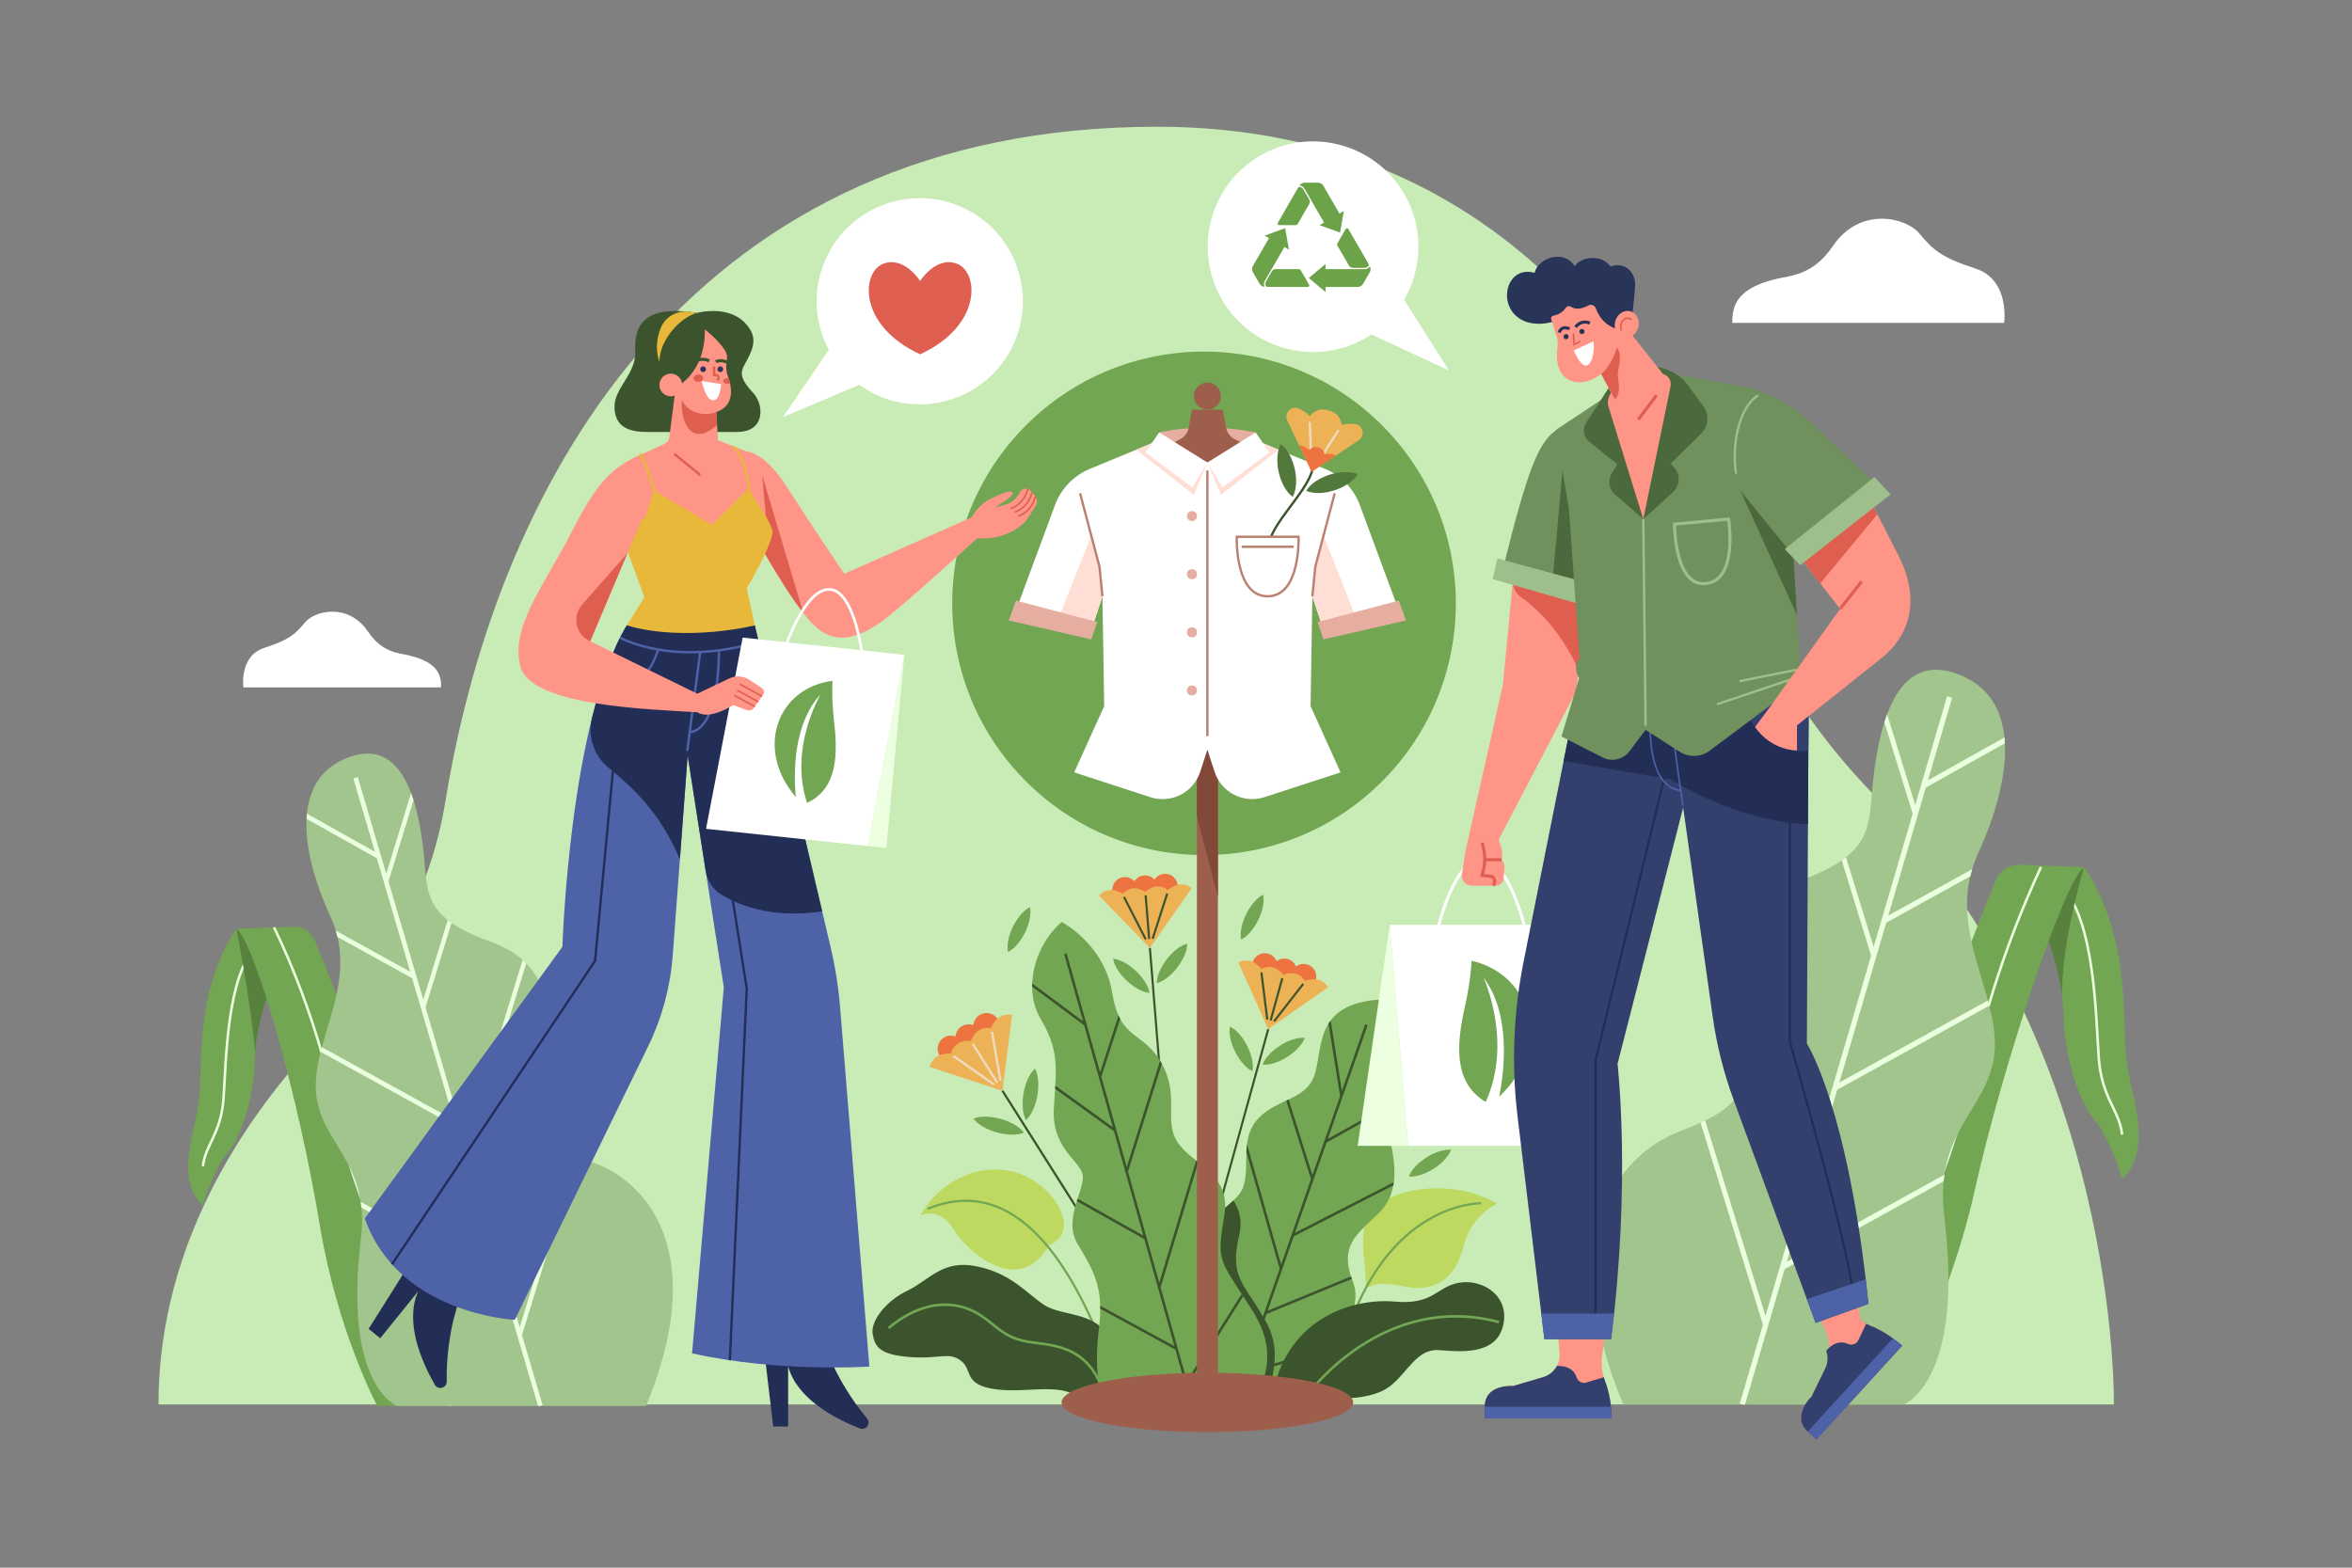 <?xml version="1.0" encoding="utf-8"?>
<!-- Generator: Adobe Illustrator 27.5.0, SVG Export Plug-In . SVG Version: 6.00 Build 0)  -->
<svg version="1.1" xmlns="http://www.w3.org/2000/svg" xmlns:xlink="http://www.w3.org/1999/xlink" x="0px" y="0px"
	 viewBox="0 0 750 500" style="enable-background:new 0 0 750 500;" xml:space="preserve">
<rect x="0" y="0" width="750" height="500" fill="#808080" stroke="none"/>
<!-- <g id="BACKGROUND">
	<rect style="fill:#E2FFD1;" width="750" height="500"/>
</g> -->
<g id="OBJECTS">
	<g>
		<path style="fill:#FFFFFF;" d="M552.408,102.975h86.665c0,0,1.967-13.741-9.159-17.335c-11.127-3.594-13.663-6.131-17.891-11.204
			c-4.228-5.074-18.885-8.738-27.545,4.017c-6.455,9.506-13.499,9.37-18.328,10.57C555.086,91.771,552.197,96.422,552.408,102.975z"
			/>
		<path style="fill:#FFFFFF;" d="M140.649,219.248H77.61c0,0-1.431-9.995,6.662-12.609c8.093-2.614,9.939-4.459,13.014-8.15
			c3.075-3.69,13.737-6.356,20.036,2.922c4.695,6.915,9.819,6.816,13.332,7.689C138.702,211.098,140.803,214.481,140.649,219.248z"
			/>
	</g>
	<path style="fill:#C9EBB5;" d="M50.532,447.944h623.53c0,0,1.997-115.131-75.573-193.497
		c-19.917-20.122-35.503-44.162-45.055-70.813C533.69,128.549,484.113,40.414,369,40.414c-146.312,0-209.871,110.17-226.958,215.098
		c-4.425,27.173-17.283,52.288-36.59,71.914C80.671,352.615,50.532,394.281,50.532,447.944z"/>
	<g>
		<path style="fill:#72A652;" d="M664.559,276.542c0,0,7.652,10.243,10.771,27.247c3.119,17.004,1.403,27.882,3.3,37.91
			s7.368,25.803-1.939,34.203c0,0-3.546-12.497-9.034-19.053c-5.487-6.556-9.488-21.921-9.596-32.574
			c-0.108-10.653-4.834-31.201-15.598-42.683L664.559,276.542z"/>
		<path style="fill:none;stroke:#EAFFDE;stroke-width:0.816;stroke-miterlimit:10;" d="M676.698,361.868
			c-0.891-7.886-6.541-11.594-7.458-24.49c-0.918-12.896-1.168-44.017-11.939-54.782"/>
		<path style="fill:#58803F;" d="M642.463,281.594c8.96,9.558,13.734,25.395,15.145,36.581c0-0.002,0-0.003,0-0.005
			c-0.646-16.374,6.951-41.627,6.951-41.627L642.463,281.594z"/>
		<path style="fill:#72A652;" d="M664.559,276.542l-20.256-0.745c-3.493-0.129-6.561,1.781-7.855,4.894
			c-5.016,12.074-17.44,43.111-22.576,66.199c-6.511,29.265-33.223,71.986-39.967,101.054h29.996c0,0,17.395-30.635,25.869-68.601
			C638.243,341.377,657.828,281.594,664.559,276.542z"/>
		<path style="fill:none;stroke:#EAFFDE;stroke-width:0.816;stroke-miterlimit:10;" d="M650.819,276.542
			c-4.434,9.469-16.181,36.253-21.962,65.699c-7.212,36.735-34.921,90.266-40.953,105.703"/>
	</g>
	<g>
		<path style="fill:#A2C48D;" d="M625.786,215.605c-20.434-8.996-26.087,14.306-28.211,30.863s1.533,25.34-24.31,34.728
			s-20.61,31.798-18.39,49.298c2.22,17.5,1.724,22.291-19.108,30.294c-20.832,8.003-39.983,34.654-18.141,87.157h89.471
			c0,0,19.422-7.26,12.872-60.144c-3.459-27.928,15.412-34.658,16.143-53.572c0.73-18.914-15.87-38.971-5.39-61.92
			C641.203,249.359,644.94,224.038,625.786,215.605z"/>
		<path style="fill:#EAFFDE;" d="M554.783,447.654l7.376-25.172l-19.875-64.406c0.504-0.231,0.99-0.461,1.46-0.689l19.229,62.316
			l18.436-62.915l-20.927-67.817c0.411-0.418,0.84-0.83,1.293-1.232l20.45,66.269l14.429-49.24l-9.37-30.366
			c0.477-0.334,0.934-0.67,1.361-1.009l8.824,28.594l12.434-42.433l-9.015-29.214c0.275-0.87,0.568-1.726,0.882-2.563l8.948,28.996
			l10.188-34.766l1.576,0.58l-7.701,26.281l24.391-13.674c0.062,0.613,0.109,1.234,0.141,1.863L614.1,251.191l-11.956,40.802
			l26.737-14.782c-0.23,0.76-0.432,1.517-0.609,2.271l-26.804,14.82l-3.102,10.588l0.01,0.031l-0.02,0.005l-11.815,40.319
			l47.364-26.187c0.153,0.565,0.3,1.129,0.442,1.691l-48.483,26.805l-2.742,9.356l0.078,0.252l-0.162,0.037l-13.255,45.232
			l50.256-27.786c-0.103,0.677-0.189,1.371-0.26,2.079l-50.672,28.016l-12.66,43.204h-0.874L554.783,447.654z"/>
	</g>
	<g>
		<path style="fill:#72A652;" d="M75.38,296.229c0,0-6.783,9.095-9.535,24.193c-2.751,15.098-1.216,24.756-2.89,33.66
			c-1.674,8.904-6.514,22.91,1.758,30.368c0,0,3.135-11.096,8.001-16.917c4.865-5.821,8.401-19.463,8.486-28.922
			c0.084-9.459,4.259-27.703,13.804-37.897L75.38,296.229z"/>
		<path style="fill:none;stroke:#EAFFDE;stroke-width:0.816;stroke-miterlimit:10;" d="M64.692,371.988
			c0.783-7.001,5.795-10.294,6.596-21.745c0.801-11.45,0.99-39.082,10.542-48.64"/>
		<path style="fill:#58803F;" d="M95.004,300.714l-19.624-4.485c0,0,4.353,21.804,5.969,39.323
			C82.167,325.611,86.405,309.897,95.004,300.714z"/>
		<path style="fill:#72A652;" d="M75.38,296.229l17.984-0.661c3.102-0.114,5.828,1.581,6.979,4.345
			c4.467,10.721,15.53,38.278,20.116,58.777c5.812,25.984,29.575,63.915,35.593,89.724h-35.763c0,0-12.703-23.647-18.349-57.881
			C95.296,350.243,81.361,300.714,75.38,296.229z"/>
		<path style="fill:none;stroke:#EAFFDE;stroke-width:0.816;stroke-miterlimit:10;" d="M87.372,295.788
			c0,0,13.335,26.158,19.778,58.774c6.443,32.616,31.102,80.145,36.474,93.852"/>
	</g>
	<g>
		<path style="fill:#A2C48D;" d="M109.74,242.124c18.133-7.988,23.178,12.702,25.081,27.403
			c1.903,14.701-1.335,22.499,21.621,30.834c22.955,8.335,18.333,28.233,16.381,43.771c-1.952,15.538-1.507,19.792,16.998,26.897
			c18.505,7.106,35.537,30.768,16.2,77.385h-79.439c0,0-17.252-6.446-11.493-53.401c3.042-24.797-13.721-30.773-14.39-47.566
			c-0.669-16.793,14.049-34.602,4.72-54.977C96.089,272.094,92.743,249.611,109.74,242.124z"/>
		<path style="fill:#EAFFDE;" d="M173.03,448.156l-6.576-22.35l17.578-57.185c-0.448-0.205-0.88-0.409-1.297-0.612l-17.007,55.329
			l-16.436-55.861l18.509-60.214c-0.365-0.371-0.746-0.737-1.149-1.094l-18.086,58.839l-12.864-43.72l8.288-26.961
			c-0.424-0.297-0.83-0.595-1.21-0.896l-7.804,25.388l-11.085-37.676l7.973-25.938c-0.245-0.772-0.506-1.533-0.786-2.276
			l-7.913,25.745l-9.082-30.868l-1.399,0.515l6.866,23.334l-21.671-12.141c-0.054,0.544-0.095,1.096-0.123,1.654l22.401,12.55
			l10.659,36.228l-23.755-13.125c0.205,0.675,0.385,1.347,0.543,2.017l23.815,13.158l2.766,9.4l-0.008,0.027l0.018,0.004
			l10.533,35.799l-42.081-23.251c-0.135,0.502-0.265,1.002-0.391,1.501l43.076,23.8l2.444,8.307l-0.069,0.224l0.144,0.033
			l11.817,40.161l-44.651-24.671c0.092,0.601,0.17,1.217,0.234,1.846l45.021,24.875l11.287,38.36h0.776L173.03,448.156z"/>
	</g>
	
		<ellipse transform="matrix(0.707 -0.707 0.707 0.707 -23.584 327.885)" style="fill:#72A652;" cx="384" cy="192.411" rx="80.307" ry="80.307"/>
	<g>
		<g>
			
				<ellipse transform="matrix(0.884 -0.468 0.468 0.884 11.71 204.907)" style="fill:#FFFFFF;" cx="418.653" cy="78.863" rx="33.588" ry="33.588"/>
			<polygon style="fill:#FFFFFF;" points="446.056,92.935 462.033,118.146 434.671,105.447 			"/>
		</g>
		<g>
			<g>
				<path style="fill:#6CA348;" d="M413.827,71.405l3.659-6.337c0.258-0.447,0.258-0.998,0-1.445l-1.806-3.128
					c-0.244-0.423-0.642-0.724-1.1-0.85c-0.266-0.073-0.549,0.047-0.687,0.286l-6.421,11.128c-0.191,0.331,0.048,0.745,0.43,0.745
					h5.232C413.42,71.805,413.684,71.652,413.827,71.405z"/>
				<path style="fill:#6CA348;" d="M427.116,68.123l-5.111-8.853c-0.36-0.623-1.025-1.007-1.744-1.007h-4.243
					c-0.582,0-1.127,0.253-1.504,0.68c-0.087,0.099-0.028,0.254,0.102,0.275c0.548,0.087,1.035,0.417,1.318,0.906l6.268,10.85
					l-1.438,0.835l6.555,2.372l1.192-6.868L427.116,68.123z"/>
			</g>
			<g>
				<path style="fill:#6CA348;" d="M426.497,78.376l3.66,6.336c0.258,0.447,0.735,0.722,1.252,0.722l3.611-0.001
					c0.488,0,0.948-0.194,1.286-0.528c0.196-0.194,0.234-0.499,0.096-0.738l-6.429-11.123c-0.191-0.331-0.669-0.331-0.861,0
					l-2.615,4.532C426.354,77.823,426.354,78.128,426.497,78.376z"/>
				<path style="fill:#6CA348;" d="M422.698,91.526l10.222-0.002c0.72,0,1.384-0.384,1.744-1.007l2.121-3.675
					c0.291-0.504,0.344-1.102,0.163-1.642c-0.042-0.125-0.206-0.151-0.289-0.049c-0.35,0.431-0.878,0.688-1.444,0.689l-12.53,0.007
					l-0.004-1.663l-5.331,4.491l5.353,4.465L422.698,91.526z"/>
			</g>
			<g>
				<path style="fill:#6CA348;" d="M414.125,85.841l-7.317-0.013c-0.516-0.001-0.994,0.274-1.253,0.72l-1.811,3.124
					c-0.245,0.422-0.307,0.918-0.188,1.377c0.069,0.267,0.314,0.453,0.59,0.453l12.848,0.019c0.383,0,0.622-0.413,0.431-0.745
					l-2.608-4.536C414.675,85.995,414.411,85.842,414.125,85.841z"/>
				<path style="fill:#6CA348;" d="M404.656,75.957l-5.127,8.843c-0.361,0.622-0.362,1.39-0.004,2.014l2.115,3.679
					c0.29,0.505,0.781,0.85,1.339,0.965c0.129,0.026,0.235-0.103,0.188-0.226c-0.198-0.519-0.155-1.105,0.129-1.595l6.281-10.843
					l1.44,0.831l-1.211-6.865l-6.548,2.39L404.656,75.957z"/>
			</g>
		</g>
	</g>
	<g>
		<path style="fill:#232E57;" d="M262.594,427.694c0,0,3.398,12.107,13.887,24.692c1.343,1.611-0.352,3.959-2.304,3.193
			c-8.085-3.169-20.13-9.512-22.858-19.858v19.253h-4.756l-3.375-28.406L262.594,427.694z"/>
		<path style="fill:#232E57;" d="M147.166,412.689c0,0-4.969,11.552-4.724,27.933c0.031,2.097-2.762,2.857-3.8,1.035
			c-4.294-7.547-9.674-20.052-5.291-29.813l-12.104,14.973l-3.699-2.99l15.234-24.212L147.166,412.689z"/>
		<path style="fill:#4E62A8;" d="M240.695,199.46l24.154,102.551c1.494,6.342,2.51,12.788,3.039,19.283l9.33,114.557
			c0,0-28.969,1.969-56.531-4.219l10.125-116.719l-11.531-73.989l-4.771,63.863c-0.75,10.034-3.4,19.834-7.809,28.879
			l-42.545,87.278c0,0-37.125-1.688-47.812-32.344l63-86.625c0,0,2.218-72,20.515-102.515H240.695z"/>
		<polyline style="fill:none;stroke:#232E57;stroke-width:0.75;stroke-miterlimit:10;" points="229.239,259.039 238.123,315.288 
			232.733,433.846 		"/>
		<path style="fill:#232E57;" d="M262.183,290.689l-21.488-91.228h-40.836c-4.666,7.781-8.285,18.26-11.089,29.554
			c-1.442,5.807,0.559,11.948,5.178,15.752c7.792,6.416,16.545,14.329,22.856,29.316l2.477-33.158l5.741,36.834
			c0.515,3.306,2.514,6.188,5.418,7.851C238.486,290.216,248.644,292.603,262.183,290.689z"/>
		<path style="fill:#3C542E;" d="M222.234,99.804c0,0,12.071-3.35,17.156,5.625c2.391,4.219-0.844,8.578-2.25,11.391
			c-1.406,2.813-0.258,4.922,3.105,8.578c3.364,3.656,3.926,12.375-5.214,12.375s-22.641,0-28.688,0
			c-6.047,0-10.266-1.736-10.406-7.875c-0.141-6.139,6.891-10.547,6.609-17.719C202.266,105.007,204.094,96.851,222.234,99.804z"/>
		<g>
			<path style="fill:#FF9587;" d="M325.386,156.734l-0.39,0.694c-1.009,1.794-2.699,3.106-4.688,3.638l-3.198,0.856
				c0,0,6.375-3.664,5.812-4.789s-4.219,0.563-7.594,2.25s-5.484,5.625-5.484,5.625l-40.641,18c0,0-11.109-16.453-18.281-27.703
				c-7.172-11.25-12.799-11.283-12.799-11.283l0.565,23.236c0,0,11.391,21.516,19.688,30.937c8.297,9.422,17.578,4.078,24.469-1.265
				c6.891-5.344,28.828-25.313,28.828-25.313s7.828,1.276,14.578-4.563c1.087-0.941,2.955-3.96,4.072-5.855
				c0.561-0.952,0.458-2.15-0.252-2.997l-1.32-1.575C327.859,155.564,326.208,155.617,325.386,156.734z"/>
			<path style="fill:#DE5F50;" d="M238.665,166.318l0.023,0.94c0,0,9.489,17.921,17.454,28.213l-13.124-43.965L238.665,166.318z"/>
			<path style="fill:none;stroke:#DE5F50;stroke-width:0.5;stroke-miterlimit:10;" d="M327.737,155.955c0,0-0.858,4.668-5.453,6.259
				"/>
			<path style="fill:none;stroke:#DE5F50;stroke-width:0.5;stroke-miterlimit:10;" d="M329.046,157.06c0,0-0.858,4.668-5.453,6.259"
				/>
			<path style="fill:none;stroke:#DE5F50;stroke-width:0.5;stroke-miterlimit:10;" d="M330.154,158.345c0,0-0.858,4.668-5.453,6.259
				"/>
		</g>
		<path style="fill:#FF9587;" d="M224.766,105.101c0,0,4.051,2.985,6.398,6.634c0.576,0.895,0.783,1.969,0.602,3.018
			c-0.223,1.294-0.376,3.309,0.312,5.113c1.125,2.953,2.672,9.422-3.656,11.531l0.513,9l9.188,3.624
			c2.675,1.055,4.528,3.525,4.793,6.389l1.959,21.206l-43.031,3.516l-1.969-24.485c-0.169-2.099,0.997-4.079,2.915-4.949
			l9.123-4.138c0.821-0.373,1.391-1.144,1.507-2.038l2.064-15.999C215.484,123.523,224.906,119.304,224.766,105.101z"/>
		<circle style="fill:#FF9587;" cx="213.902" cy="122.785" r="3.621"/>
		<path style="fill:#DE5F50;" d="M228.422,131.398c-3.797,1.453-8.859,0.469-10.898-3.703c-0.773,3.281,1.296,16.406,11.136,7.875
			L228.422,131.398z"/>
		<path style="fill:#E8B83A;" d="M222.234,99.804c-0.982-0.16-1.916-0.287-2.804-0.383c-3.667-0.397-7.2,1.629-8.666,5.014
			c-1.657,3.823-1.573,8.018-0.483,10.979C210.281,108.043,217.313,101.07,222.234,99.804z"/>
		<path style="fill:#E8B83A;" d="M205.734,164.875l2.859-8.445l18.422,10.969l11.649-11.531c0,0,6.773,9.984,7.616,13.219
			c0.844,3.234-8.158,18.562-8.158,18.562l2.572,11.813c0,0-22.009,5.484-40.836,0l5.641-8.985l-6.891-18.718L205.734,164.875z"/>
		<path style="fill:none;stroke:#E8B83A;stroke-width:0.75;stroke-miterlimit:10;" d="M204.098,144.758
			c0,0,5.55,10.336,5.761,19.336"/>
		<path style="fill:none;stroke:#E8B83A;stroke-width:0.75;stroke-miterlimit:10;" d="M238.969,162.968
			c0,0,1.195-13.219-4.962-20.57"/>
		
			<line style="fill:none;stroke:#DE5F50;stroke-width:0.75;stroke-miterlimit:10;" x1="214.992" y1="144.758" x2="223.289" y2="151.506"/>
		<path style="fill:none;stroke:#4E62A8;stroke-width:0.75;stroke-miterlimit:10;" d="M197.72,203.365
			c0,0,16.803,9.642,44.776,1.158"/>
		
			<line style="fill:none;stroke:#4E62A8;stroke-width:0.75;stroke-miterlimit:10;" x1="219.141" y1="239.538" x2="223.289" y2="207.939"/>
		<path style="fill:none;stroke:#4E62A8;stroke-width:0.75;stroke-miterlimit:10;" d="M229.234,207.41c0,0,0.525,25.025-9.308,26.14
			"/>
		<path style="fill:none;stroke:#4E62A8;stroke-width:0.75;stroke-miterlimit:10;" d="M209.859,207.167
			c0,0-3.956,15.659-19.135,14.593"/>
		<polyline style="fill:none;stroke:#232E57;stroke-width:0.75;stroke-miterlimit:10;" points="197.72,221.761 189.75,306.476 
			124.985,403.259 		"/>
		<path style="fill:#293459;" d="M225.117,117.757c0,0.505-0.409,0.914-0.914,0.914c-0.505,0-0.914-0.409-0.914-0.914
			c0-0.505,0.409-0.914,0.914-0.914C224.708,116.843,225.117,117.253,225.117,117.757z"/>
		<path style="fill:#293459;" d="M230.602,117.757c0,0.505-0.409,0.914-0.914,0.914c-0.505,0-0.914-0.409-0.914-0.914
			c0-0.505,0.409-0.914,0.914-0.914C230.192,116.843,230.602,117.253,230.602,117.757z"/>
		<path style="fill:none;stroke:#3C542E;stroke-miterlimit:10;" d="M221.883,115.086c0,0,2.039-1.125,4.289,0"/>
		<path style="fill:none;stroke:#3C542E;stroke-miterlimit:10;" d="M228.281,115.414c0,0,1.279-0.906,3.586,0.101"/>
		<path style="fill:none;stroke:#DE5F50;stroke-width:0.75;stroke-miterlimit:10;" d="M227.719,116.843v2.742
			c0,0,2.25-0.07,1.055,1.758"/>
		<path style="fill:#FFFFFF;" d="M229.959,122.518l-6.177-0.993c0,0,1.154,5.996,3.515,6.17
			C229.658,127.869,229.959,122.518,229.959,122.518z"/>
		<path style="fill:#DE5F50;" d="M224.203,120.617c0,0.647-0.682,1.172-1.523,1.172c-0.841,0-1.523-0.525-1.523-1.172
			c0-0.647,0.682-1.172,1.523-1.172C223.521,119.445,224.203,119.97,224.203,120.617z"/>
		<path style="fill:#DE5F50;" d="M230.602,121.525c0,0.502,0.653,0.908,1.458,0.908c0.272,0,0.524-0.049,0.742-0.13
			c-0.13-0.602-0.288-1.165-0.454-1.668c-0.093-0.012-0.19-0.018-0.288-0.018C231.254,120.617,230.602,121.023,230.602,121.525z"/>
		<g>
			<polygon style="fill:#FFFFFF;" points="225.138,264.345 276.695,269.849 288.381,208.855 236.825,203.351 			"/>
			<polygon style="fill:#ECFFE0;" points="276.695,269.849 282.629,270.483 288.381,208.855 			"/>
			<path style="fill:none;stroke:#FFFFFF;stroke-width:0.868;stroke-miterlimit:10;" d="M275.02,209.58l-24.796-2.647
				c0,0,6.582-19.783,14.56-18.931C272.763,188.854,275.02,209.58,275.02,209.58z"/>
			<path style="fill:#72A652;" d="M265.481,217.15c0,0-0.395,5.255,0.464,12.713c1.2,10.417,1.295,21.676-8.598,26.187
				c-5.854-17.632,4.322-34.589,4.322-34.589c-8.761,9.46-8.61,25.086-7.913,32.722C240.604,238.93,247.874,219.353,265.481,217.15z
				"/>
		</g>
		<g>
			<path style="fill:#FF9587;" d="M202.79,145.698c-7.415,3.7-12.056,7.356-20.493,23.95c-8.438,16.594-19.828,30.375-16.313,43.031
				c3.516,12.656,41.766,13.547,56.383,14.484c3.945,2.625,11.411-2.276,11.411-2.276l4.553,1.634
				c0.732,0.263,1.55,0.003,1.996-0.635l3.051-4.364c0.461-0.659,0.288-1.569-0.382-2.014l-4.092-2.713
				c-1.878-1.245-4.273-1.412-6.305-0.438l-10.231,4.899l-34.164-16.734l16.997-40.189L202.79,145.698z"/>
			<path style="fill:#DE5F50;" d="M188.203,204.523L188.203,204.523c-4.593-2.018-5.895-7.92-2.579-11.684l14.462-16.411
				L188.203,204.523z"/>
			
				<line style="fill:none;stroke:#DE5F50;stroke-width:0.5;stroke-miterlimit:10;" x1="235.875" y1="218.164" x2="242.995" y2="222.07"/>
			
				<line style="fill:none;stroke:#DE5F50;stroke-width:0.5;stroke-miterlimit:10;" x1="235.025" y1="220.117" x2="241.773" y2="223.818"/>
			
				<line style="fill:none;stroke:#DE5F50;stroke-width:0.5;stroke-miterlimit:10;" x1="234.135" y1="221.761" x2="240.695" y2="225.36"/>
		</g>
	</g>
	<g>
		<path style="fill:#BDD95F;" d="M293.504,387.639c0,0,6.267-2.918,10.416,4.179c4.149,7.096,20.88,22.365,30.654,5.283
			c10.881-4.461,1.107-20.535-11.999-23.499C310.744,370.925,298.867,377.772,293.504,387.639z"/>
		<path style="fill:none;stroke:#72A652;stroke-width:0.706;stroke-miterlimit:10;" d="M295.808,385.543
			c29.123-11.963,46.519,20.438,56.029,44.265"/>
		<g>
			<path style="fill:#BDD95F;" d="M477.327,383.908c0,0-8.162,3.724-10.535,13.218c-2.373,9.494-7.491,13.142-13.372,13.621
				c-5.881,0.479-11.911-3.218-17.852,0.121c0.426-8.642-4.539-21.184,4.897-27.297
				C449.901,377.459,466.606,377.353,477.327,383.908z"/>
			<path style="fill:none;stroke:#72A652;stroke-width:0.706;stroke-miterlimit:10;" d="M472.324,383.775
				c0,0-26.471-0.759-40.947,36.061"/>
		</g>
		<path style="fill:#72A652;" d="M439.573,318.825c0,0,7.031,9.406,4.781,18.124c-2.25,8.719-5.181,12.375-2.169,22.781
			c3.012,10.406,4.419,20.531-2.613,27.281c-7.031,6.75-12.75,10.372-8.062,22.061c4.687,11.689-14.719,34.03-14.719,34.03
			l-43.031,1.005c0,0,9.049-30.658,7.9-43.033c-1.15-12.375,12.428-15.75,14.78-22.5c2.352-6.75-1.305-15.469,4.883-21.937
			c6.188-6.469,15.469-5.696,18-14.239C421.855,333.856,419.324,320.388,439.573,318.825z"/>
		<path style="fill:#3C542E;" d="M441.059,354.335c-0.036-0.31-0.06-0.608-0.083-0.906l-17.543,9.789l12.689-36.256l-0.785-0.275
			l-7.436,21.246l-3.576-22.46c-0.245,0.326-0.469,0.661-0.682,1l3.68,23.112l-8.821,25.205l-7.588-24.12
			c-0.252,0.12-0.503,0.242-0.758,0.361l7.887,25.07l-9.522,27.206l-10.88-38.349c-0.096,0.787-0.154,1.58-0.189,2.375
			l10.592,37.336l-9.049,25.855l-15.092-38.483c-0.191,0.289-0.372,0.585-0.545,0.888l15.216,38.797l-4.113,11.751l0.393,0.138
			l0.443-0.01l1.798-5.136l29.158-8.581c0.206-0.346,0.409-0.694,0.611-1.046l-29.431,8.661l6.448-18.422l27.18-11.195
			c-0.095-0.267-0.185-0.53-0.269-0.789l-26.544,10.933l8.297-23.706l31.751-16.261c0.061-0.332,0.102-0.671,0.147-1.009
			l-31.5,16.132l10.074-28.783L441.059,354.335z"/>
		<g>
			<path style="fill:#3C542E;" d="M359.839,443.103c0,0-1.688-10.319-6.75-17.596s-14.766-5.729-20.25-9.386
				c-5.484-3.656-10.406-9.984-21.375-12.234c-10.969-2.25-15.047,4.359-22.078,7.734c-7.031,3.375-11.813,9.771-11.109,13.886
				c0.703,4.114,2.27,6.556,11.823,7.304c9.552,0.748,12.365-1.783,16.302,1.17s0.563,7.697,11.109,9.122
				c10.547,1.425,22.641-2.888,27.844,4.19L359.839,443.103z"/>
			<path style="fill:none;stroke:#72A652;stroke-width:0.831;stroke-miterlimit:10;" d="M283.34,423.574
				c13.219-10.969,24.187-7.594,29.531-3.938c5.344,3.656,7.312,6.783,14.203,8.173c6.891,1.39,20.352,0.133,25.153,17.496"/>
		</g>
		<g>
			<path style="fill:#3C542E;" d="M406.062,443.464l20.663,2.492c0,0,10.563,0.658,16.365-3.734
				c5.802-4.392,8.642-12.138,15.716-11.61c7.074,0.528,18.241,1.655,20.502-7.847c2.261-9.503-6.63-14.928-13.976-13.666
				c-7.346,1.262-8.068,7.175-20.664,6.028C432.072,413.981,411.236,419.828,406.062,443.464z"/>
			<path style="fill:none;stroke:#72A652;stroke-width:0.831;stroke-miterlimit:10;" d="M417.334,444.371
				c0,0,23.657-32.473,60.649-22.701"/>
		</g>
		<g>
			<g>
				<path style="fill:#ED7440;" d="M312.338,323.742c-1.162,0.736-1.839,1.944-1.948,3.217c-1.196-0.446-2.579-0.352-3.741,0.384
					c-1.162,0.736-1.839,1.944-1.948,3.217c-1.197-0.446-2.579-0.352-3.741,0.384c-1.974,1.249-2.561,3.862-1.312,5.836
					c1.249,1.974,3.862,2.561,5.836,1.312c1.162-0.736,1.839-1.944,1.948-3.217c1.197,0.446,2.579,0.352,3.741-0.384
					c1.162-0.736,1.839-1.944,1.948-3.217c1.197,0.446,2.579,0.352,3.741-0.384c1.974-1.249,2.561-3.862,1.312-5.836
					C316.925,323.081,314.312,322.493,312.338,323.742z"/>
				<path style="fill:#EDB255;" d="M315.958,327.977c-4.874-0.92-6.361,4.025-6.361,4.025s-5.106-0.773-6.361,4.025
					c0,0-5.576-0.624-6.771,4.285l23.184,7.575l3.079-24.195C317.781,322.67,315.958,327.977,315.958,327.977z"/>
				
					<line style="fill:none;stroke:#EDDBBE;stroke-width:0.75;stroke-miterlimit:10;" x1="310.2" y1="332.955" x2="318.041" y2="345.345"/>
				<g>
					
						<line style="fill:none;stroke:#EDDBBE;stroke-width:0.75;stroke-miterlimit:10;" x1="304.077" y1="336.83" x2="317.054" y2="345.97"/>
					
						<line style="fill:none;stroke:#EDDBBE;stroke-width:0.75;stroke-miterlimit:10;" x1="316.324" y1="329.08" x2="319.028" y2="344.72"/>
				</g>
			</g>
			
				<line style="fill:none;stroke:#3C542E;stroke-width:0.712;stroke-miterlimit:10;" x1="319.65" y1="347.887" x2="354.799" y2="403.43"/>
			<g>
				<path style="fill:#72A652;" d="M326.392,348.649c-0.611,3.515-0.256,6.731,0.774,8.603c1.6-1.415,3.019-4.323,3.63-7.838
					c0.611-3.515,0.256-6.731-0.774-8.603C328.422,342.226,327.003,345.134,326.392,348.649z"/>
				<path style="fill:#72A652;" d="M319.072,356.867c3.438,0.953,6.192,2.65,7.443,4.382c-1.964,0.841-5.199,0.878-8.637-0.075
					c-3.438-0.953-6.192-2.65-7.443-4.382C312.399,355.951,315.634,355.914,319.072,356.867z"/>
			</g>
		</g>
		<g>
			<g>
				<path style="fill:#ED7440;" d="M371.207,278.706c-1.308,0.106-2.416,0.827-3.072,1.853c-0.813-0.908-2.022-1.441-3.33-1.335
					c-1.308,0.106-2.416,0.827-3.072,1.853c-0.813-0.908-2.022-1.441-3.33-1.335c-2.221,0.18-3.876,2.126-3.697,4.347
					c0.18,2.221,2.126,3.876,4.347,3.697c1.308-0.106,2.416-0.826,3.072-1.853c0.813,0.908,2.022,1.441,3.33,1.335
					c1.308-0.106,2.416-0.826,3.072-1.853c0.813,0.908,2.022,1.441,3.33,1.335c2.221-0.18,3.876-2.126,3.697-4.347
					C375.375,280.181,373.429,278.526,371.207,278.706z"/>
				<path style="fill:#EDB255;" d="M372.387,283.888c-3.708-2.939-7.158,0.578-7.158,0.578s-3.97-2.918-7.158,0.579
					c0,0-4.432-3-7.618,0.616l16.221,16.68l13.332-19.069C376.28,280.215,372.387,283.888,372.387,283.888z"/>
				
					<line style="fill:none;stroke:#3C542E;stroke-width:0.679;stroke-miterlimit:10;" x1="365.316" y1="285.539" x2="366.443" y2="299.481"/>
				<g>
					
						<line style="fill:none;stroke:#3C542E;stroke-width:0.679;stroke-miterlimit:10;" x1="358.426" y1="286.095" x2="365.332" y2="299.57"/>
					
						<line style="fill:none;stroke:#3C542E;stroke-width:0.679;stroke-miterlimit:10;" x1="372.206" y1="284.982" x2="367.554" y2="299.391"/>
				</g>
			</g>
			
				<line style="fill:none;stroke:#3C542E;stroke-width:0.679;stroke-miterlimit:10;" x1="366.674" y1="302.341" x2="371.725" y2="364.84"/>
			<g>
				<path style="fill:#72A652;" d="M372.031,305.975c-2.075,2.698-3.201,5.571-3.162,7.609c1.979-0.485,4.467-2.312,6.542-5.01
					c2.075-2.698,3.201-5.571,3.162-7.609C376.593,301.45,374.105,303.277,372.031,305.975z"/>
				<path style="fill:#72A652;" d="M362.203,309.669c2.481,2.33,4.054,4.985,4.343,7.002c-2.032-0.161-4.78-1.565-7.261-3.894
					c-2.481-2.33-4.054-4.985-4.343-7.002C356.973,305.936,359.722,307.339,362.203,309.669z"/>
			</g>
		</g>
		<g>
			<g>
				<path style="fill:#ED7440;" d="M416.78,307.582c-1.265-0.349-2.553-0.052-3.521,0.687c-0.452-1.131-1.405-2.047-2.67-2.396
					c-1.265-0.349-2.553-0.052-3.521,0.687c-0.452-1.131-1.405-2.047-2.67-2.396c-2.148-0.593-4.37,0.667-4.963,2.815
					c-0.593,2.148,0.667,4.37,2.815,4.963c1.265,0.349,2.553,0.052,3.521-0.687c0.452,1.131,1.405,2.047,2.67,2.396
					c1.265,0.349,2.553,0.052,3.521-0.687c0.452,1.131,1.405,2.047,2.67,2.396c2.148,0.593,4.37-0.667,4.963-2.815
					C420.188,310.397,418.928,308.175,416.78,307.582z"/>
				<path style="fill:#EDB255;" d="M416.11,312.854c-2.475-4.032-6.922-1.911-6.922-1.911s-2.728-4.102-6.922-1.911
					c0,0-3.135-4.338-7.368-2.034l9.516,21.232l19.063-13.34C421.027,310.74,416.11,312.854,416.11,312.854z"/>
				
					<line style="fill:none;stroke:#3C542E;stroke-width:0.679;stroke-miterlimit:10;" x1="408.902" y1="311.98" x2="405.179" y2="325.463"/>
				<g>
					
						<line style="fill:none;stroke:#3C542E;stroke-width:0.679;stroke-miterlimit:10;" x1="402.239" y1="310.14" x2="404.105" y2="325.167"/>
					
						<line style="fill:none;stroke:#3C542E;stroke-width:0.679;stroke-miterlimit:10;" x1="415.565" y1="313.82" x2="406.253" y2="325.76"/>
				</g>
			</g>
			
				<line style="fill:none;stroke:#3C542E;stroke-width:0.679;stroke-miterlimit:10;" x1="404.415" y1="328.229" x2="382.041" y2="409.258"/>
			<g>
				<path style="fill:#72A652;" d="M408.201,333.48c-2.874,1.823-4.918,4.135-5.58,6.063c2.026,0.223,4.989-0.64,7.863-2.462
					c2.874-1.823,4.918-4.135,5.58-6.063C414.038,330.795,411.075,331.657,408.201,333.48z"/>
				<path style="fill:#72A652;" d="M397.702,333.579c1.532,3.039,2.099,6.073,1.678,8.067c-1.853-0.848-3.954-3.109-5.486-6.148
					c-1.532-3.039-2.099-6.073-1.678-8.067C394.07,328.279,396.171,330.54,397.702,333.579z"/>
			</g>
		</g>
		<path style="fill:#72A652;" d="M454.841,369.175c-2.874,1.823-4.918,4.135-5.58,6.063c2.026,0.223,4.989-0.64,7.863-2.462
			c2.874-1.823,4.918-4.135,5.58-6.063C460.678,366.49,457.715,367.352,454.841,369.175z"/>
		<path style="fill:#72A652;" d="M323.018,295.544c-1.499,3.055-2.035,6.095-1.593,8.084c1.844-0.868,3.921-3.15,5.421-6.206
			c1.499-3.055,2.035-6.095,1.593-8.084C326.594,290.206,324.517,292.489,323.018,295.544z"/>
		<path style="fill:#72A652;" d="M397.374,291.57c-1.5,3.055-2.035,6.095-1.593,8.084c1.844-0.868,3.921-3.15,5.421-6.206
			c1.5-3.055,2.035-6.095,1.593-8.084C400.951,286.232,398.874,288.515,397.374,291.57z"/>
		<path style="fill:#3C542E;" d="M404.929,443.38c2.154-10.147,2.681-15.355-2.192-23.544c-6.296-10.578-10.659-12.924-7.621-25.672
			c1.138-4.774,0.121-8.323-1.805-11.281c-4.734,4.492-12.532,8.688-11.649,18.191c1.149,12.375-7.9,43.033-7.9,43.033
			L404.929,443.38z"/>
		<path style="fill:#72A652;" d="M338.511,294.059c0,0,13.594,6.935,16.125,22.522c2.531,15.587,9.844,12.02,15.75,22.522
			c5.906,10.502,0.563,18.096,5.063,25.127c4.5,7.031,17.087,10.125,15,23.063c-2.087,12.938-2.063,13.7,4.125,23.303
			c6.188,9.603,12.923,17.409,7.594,31.632l-51.187,1.879c0,0-2.25-7.033-0.562-20.252c1.687-13.219-1.687-18.563-6.75-27
			c-5.062-8.438,3.094-18.281,1.406-22.781c-1.688-4.5-9.844-8.438-9-20.953c0.844-12.516,1.688-18.151-4.219-28.13
			C325.949,315.012,330.261,301.231,338.511,294.059z"/>
		<path style="fill:#3C542E;" d="M378.765,441.483l17.676-28.041c-0.167-0.253-0.335-0.507-0.503-0.761l-17.476,27.724
			l-8.379-29.805l12.028-39.891c-0.233-0.188-0.466-0.376-0.698-0.564l-11.749,38.964l-9.964-35.443l10.79-34.371
			c-0.036-0.065-0.067-0.128-0.103-0.193c-0.153-0.272-0.307-0.529-0.462-0.782l-10.636,33.882l-8.085-28.757l5.995-18.506
			c-0.181-0.337-0.357-0.694-0.527-1.071l-5.874,18.132l-10.667-37.944l-0.801,0.225l6.026,21.434l-16.217-12.062
			c-0.013,0.342-0.018,0.684-0.016,1.025l16.602,12.349l9.133,32.485l-18.329-13.225c-0.018,0.322-0.037,0.651-0.057,0.983
			l18.748,13.527l3.615,12.857l-0.093,0.295l0.193,0.06l5.642,20.069l-20.947-11.782c-0.086,0.267-0.171,0.537-0.256,0.81
			l21.521,12.105l9.592,34.12l-23.655-12.869c0.009,0.317,0.02,0.631,0.021,0.958l23.948,13.028l3.557,12.653l0.855-0.031
			L378.765,441.483z"/>
	</g>
	<g>
		<g>
			
				<ellipse transform="matrix(0.474 -0.88 0.88 0.474 69.736 308.783)" style="fill:#FFFFFF;" cx="293.409" cy="96.002" rx="32.902" ry="32.902"/>
			<polygon style="fill:#FFFFFF;" points="266.123,108.888 249.661,133.05 276.863,121.508 			"/>
		</g>
		<path style="fill:#DE5F50;" d="M305.401,84.226c-6.778-2.866-11.993,5.388-11.993,5.388s-5.214-8.254-11.993-5.388
			c-6.687,2.828-7.821,19.604,11.993,28.775C313.223,103.83,312.088,87.054,305.401,84.226z"/>
	</g>
	<g>
		<ellipse style="fill:#9E5E4C;" cx="385.011" cy="447.293" rx="46.5" ry="9.469"/>
		<g>
			<path style="fill:#9E5E4C;" d="M381.661,236.891v210.5c0,0.285,1.5,0.516,3.35,0.516c1.85,0,3.351-0.231,3.351-0.516v-210.5
				H381.661z"/>
			<polygon style="fill:#824838;" points="381.661,260.45 388.362,286.095 388.362,236.891 381.661,236.891 			"/>
		</g>
		<g>
			<path style="fill:#E6AEA1;" d="M369.636,137.919c0,0,14.062-3.469,30.75,0l-15.375,15.188L369.636,137.919z"/>
			<g>
				<circle style="fill:#9E5E4C;" cx="385.011" cy="126.329" r="4.324"/>
				<path style="fill:#9E5E4C;" d="M393.626,140.022c-1.378-0.721-2.349-2.034-2.637-3.563l-1.092-5.806h-4.887h-4.887l-1.092,5.806
					c-0.287,1.528-1.259,2.841-2.637,3.563l-10.568,5.533l19.184,5.84l19.184-5.84L393.626,140.022z"/>
			</g>
			<path style="fill:#FFFFFF;" d="M418.48,190.176l3.938,11.947l24.188-5.939l-12.996-35.111c-1.935-5.229-5.966-9.411-11.12-11.538
				l-20.884-8.617l-16.594,6.609l-16.594-6.609l-20.884,8.617c-5.154,2.127-9.185,6.309-11.12,11.538l-12.996,35.111l24.188,5.939
				l3.937-11.947l0.563,35.035l-9.563,21.128l24.283,7.911c6.624,2.158,13.741-1.468,15.89-8.095l2.295-7.08l2.296,7.08
				c2.149,6.627,9.266,10.253,15.89,8.095l24.283-7.911l-9.563-21.128L418.48,190.176z"/>
			<polygon style="fill:#FFDED6;" points="385.011,147.528 389.335,157.825 407.701,143.434 402.109,141.024 			"/>
			<polygon style="fill:#FFDED6;" points="385.011,147.528 380.687,157.825 362.322,143.434 367.914,141.024 			"/>
			<polygon style="fill:#FFDED6;" points="336.666,199.437 347.977,170.817 350.605,180.762 351.542,190.176 347.605,202.123 			"/>
			<polygon style="fill:#E6AEA1;" points="323.98,191.544 349.855,198.387 347.977,203.919 321.68,197.895 			"/>
			<polygon style="fill:#FFFFFF;" points="385.011,147.528 380.23,155.45 365.23,144.294 369.636,137.919 			"/>
			<polygon style="fill:#FFDED6;" points="433.356,199.437 422.046,170.817 419.417,180.762 418.48,190.176 422.417,202.123 			"/>
			<polyline style="fill:none;stroke:#BA8171;stroke-width:0.75;stroke-miterlimit:10;" points="351.542,190.176 350.605,180.762 
				344.411,157.325 			"/>
			<polyline style="fill:none;stroke:#BA8171;stroke-width:0.75;stroke-miterlimit:10;" points="418.48,190.176 419.417,180.762 
				425.611,157.325 			"/>
			<polygon style="fill:#E6AEA1;" points="446.042,191.544 420.167,198.387 422.046,203.919 448.342,197.895 			"/>
			<polygon style="fill:#FFFFFF;" points="385.011,147.528 389.792,155.45 404.792,144.294 400.386,137.919 			"/>
			
				<line style="fill:none;stroke:#BA8171;stroke-width:0.75;stroke-miterlimit:10;" x1="385.011" y1="150.059" x2="385.011" y2="234.762"/>
			<g>
				<path style="fill:#E6AEA1;" d="M381.689,164.609c0,0.883-0.716,1.599-1.599,1.599c-0.883,0-1.599-0.716-1.599-1.599
					c0-0.883,0.716-1.599,1.599-1.599C380.973,163.009,381.689,163.725,381.689,164.609z"/>
				<circle style="fill:#E6AEA1;" cx="380.089" cy="183.143" r="1.599"/>
				<circle style="fill:#E6AEA1;" cx="380.089" cy="201.678" r="1.599"/>
				<circle style="fill:#E6AEA1;" cx="380.089" cy="220.213" r="1.599"/>
			</g>
			<g>
				<path style="fill:none;stroke:#3C542E;stroke-width:0.75;stroke-miterlimit:10;" d="M418.918,147.882
					c-0.676,7.246-10.434,15.748-13.627,23.318"/>
				<path style="fill:#53783B;" d="M423.916,151.417c-3.508,1.131-6.241,3.117-7.403,5.13c2.119,0.955,5.497,0.971,9.005-0.16
					s6.241-3.117,7.403-5.13C430.802,150.301,427.424,150.286,423.916,151.417z"/>
				<path style="fill:#53783B;" d="M412.855,149.482c-0.815-3.595-2.55-6.493-4.452-7.829c-1.14,2.025-1.456,5.389-0.641,8.984
					c0.815,3.595,2.55,6.493,4.452,7.83C413.354,156.44,413.67,153.077,412.855,149.482z"/>
				<g>
					<path style="fill:#EDB255;" d="M427.859,135.527c-0.547-3.311-2.544-4.178-4.216-4.638s-3.832-0.74-5.997,1.825
						c0,0-1.211-1.443-3.589-2.424c-2.354-0.971-4.668,1.497-3.577,3.798l7.766,16.392l15.065-10.103
						c2.115-1.418,1.391-4.723-1.128-5.094C429.639,134.907,427.859,135.527,427.859,135.527z"/>
					<g>
						
							<line style="fill:none;stroke:#EDDBBE;stroke-width:0.75;stroke-miterlimit:10;" x1="417.669" y1="134.64" x2="418.08" y2="145.863"/>
						
							<line style="fill:none;stroke:#EDDBBE;stroke-width:0.75;stroke-miterlimit:10;" x1="426.853" y1="137.17" x2="420.753" y2="146.599"/>
					</g>
					<path style="fill:#ED7440;" d="M414.247,142.038l3.999,8.441l7.758-5.202c-1.972-0.916-3.607-0.36-3.607-0.36
						c-0.261-1.578-1.213-1.991-2.01-2.211c-0.797-0.22-1.826-0.352-2.858,0.87C417.529,143.576,416.41,142.261,414.247,142.038z"/>
				</g>
			</g>
			<path style="fill:none;stroke:#BA8171;stroke-width:0.75;stroke-miterlimit:10;" d="M394.386,171.2h19.688
				c0,0,0.75,18.976-9.844,18.976C393.636,190.176,394.386,171.2,394.386,171.2z"/>
			
				<line style="fill:none;stroke:#BA8171;stroke-width:0.75;stroke-miterlimit:10;" x1="395.933" y1="174.387" x2="412.527" y2="174.387"/>
		</g>
	</g>
	<g>
		<g>
			<polygon style="fill:#FFFFFF;" points="508.083,365.467 449.021,365.467 443.159,294.967 502.222,294.967 			"/>
			<path style="fill:#72A652;" d="M469.253,306.404c0,0-0.188,6-2.063,14.344c-2.619,11.654-4.087,24.395,6.572,30.701
				c8.762-19.264-0.713-39.701-0.713-39.701c8.78,11.775,6.719,29.455,5.006,38.02C494.797,334.082,488.93,311.03,469.253,306.404z"
				/>
			<polygon style="fill:#ECFFE0;" points="449.021,365.467 432.921,365.467 443.159,294.967 			"/>
			<path style="fill:none;stroke:#FFFFFF;stroke-width:0.988;stroke-miterlimit:10;" d="M458.206,297.405h28.406
				c0,0-5.063-23.203-14.203-23.203S458.206,297.405,458.206,297.405z"/>
		</g>
		<g>
			<path style="fill:#FF9587;" d="M496.848,425.418l0.451,6.314c0.243,3.402-1.915,6.515-5.186,7.481l-9.574,2.826
				c0,0-9.106-0.723-9.106,6.649v3.758h40.544c0,0,0.049-6.235-2.116-11.826c-0.992-2.563-1.308-5.338-0.97-8.066l0.988-7.987
				L496.848,425.418z"/>
			<path style="fill:#33406E;" d="M502.732,439.272c-1.069-3.263-4.28-3.691-6.286-3.619c-0.892,1.673-2.412,2.993-4.334,3.56
				l-9.574,2.826c0,0-9.106-0.723-9.106,6.649v3.758h40.544c0,0,0.049-6.235-2.116-11.826c-0.173-0.447-0.318-0.902-0.45-1.361
				l-5.624,1.695C504.477,441.349,503.158,440.573,502.732,439.272z"/>
			<path style="fill:#4E62A8;" d="M513.977,452.446c0,0,0.011-1.533-0.24-3.758h-40.304v3.758H513.977z"/>
		</g>
		<g>
			<path style="fill:#FF9587;" d="M577.37,411.94l5.123,13.639c1.341,3.569,1.155,7.533-0.514,10.961l-4.312,8.858
				c0,0-6.674,6.236-1.231,11.207l2.775,2.534l27.341-29.938c0,0-5.069-4.702-11.057-6.74c-1.523-0.518-2.559-1.932-2.598-3.541
				l-0.297-12.518L577.37,411.94z"/>
			<path style="fill:#33406E;" d="M589.242,428.62c-3.13-1.412-5.612,0.672-6.911,2.201c0.634,1.787,0.583,3.799-0.294,5.601
				l-4.369,8.975c0,0-6.674,6.236-1.231,11.207l2.775,2.534l27.341-29.938c0,0-4.571-4.241-10.159-6.413
				c-0.447-0.174-0.881-0.374-1.308-0.585l-2.541,5.296C591.952,428.732,590.489,429.182,589.242,428.62z"/>
			<path style="fill:#4E62A8;" d="M606.553,429.201c0,0-1.125-1.042-2.937-2.357l-27.179,29.76l2.775,2.534L606.553,429.201z"/>
		</g>
		<path style="fill:#33406E;" d="M545.154,224.628L515.799,339.31c0,0,4.365,37.6-2.06,87.796h-21.275l-8.539-70.924
			c-1.985-16.485-1.34-33.181,1.91-49.464l15.021-75.259L545.154,224.628z"/>
		<polyline style="fill:none;stroke:#232E57;stroke-width:0.75;stroke-miterlimit:10;" points="532.781,239.554 508.79,338.193 
			508.79,427.106 		"/>
		<path style="fill:#33406E;" d="M576.74,218.376l-0.564,114.464c0,0,13.221,20.383,19.626,83.01l-16.852,6.082l-26.111-71.063
			c-3.183-8.662-5.438-17.637-6.728-26.775l-13.33-94.432L576.74,218.376z"/>
		<path style="fill:#232E57;" d="M576.74,218.376l-32.094,8.24l0.509-1.988l-44.299,6.831l-2.254,11.295l34.18,5.825
			c0,0,20.596,13.396,43.739,14.363L576.74,218.376z"/>
		<path style="fill:#33406E;" d="M557.161,227.561c0,0,5.362,13.642,19.475,11.827l0.104-21.011L557.161,227.561z"/>
		<path style="fill:none;stroke:#232E57;stroke-width:0.75;stroke-miterlimit:10;" d="M570.739,236.916v95.36
			c0,0,20.593,71.083,20.737,85.136"/>
		
			<line style="fill:none;stroke:#4E62A8;stroke-width:0.5;stroke-miterlimit:10;" x1="536.649" y1="257.065" x2="532.781" y2="229.662"/>
		<path style="fill:none;stroke:#4E62A8;stroke-width:0.5;stroke-miterlimit:10;" d="M526.303,228.965
			c0,0-1.734,22.093,9.755,23.177"/>
		<path style="fill:#FF9587;" d="M482.899,180.365l-3.656,38.009L467.29,271.53l-1.116,7.254c-0.301,1.953,1.211,3.715,3.187,3.715
			h7.624c1.279,0,2.348-0.975,2.464-2.249l0.308-3.366c0.075-0.821-0.157-1.641-0.651-2.301l-0.285-0.381
			c0,0,0.663-2.653-0.559-5.117c-0.313-0.631-0.339-1.366-0.012-1.99l24.477-46.831l3.656-33.953L482.899,180.365z"/>
		<path style="fill:#DE5F50;" d="M506.384,186.311l-23.484-5.946l-0.432,4.49c-0.21,2.187,0.749,4.327,2.544,5.594
			c5.109,3.607,12.634,10.647,18.414,23.332L506.384,186.311z"/>
		<path style="fill:#70915E;" d="M496.249,137.174c-5.628,3.923-9.039,12.157-16.884,43.83l31.21,10.915L496.249,137.174z"/>
		<polygon style="fill:#4C693D;" points="494.97,186.462 498.296,149.453 507.095,188.338 		"/>
		<polygon style="fill:#9EBF8C;" points="477.489,178.105 509.211,186.706 508.187,193.966 475.954,184.708 		"/>
		<path style="fill:#70915E;" d="M531.809,119.07l22.107,3.815c8.784,1.516,16.923,5.598,23.391,11.732l22.705,21.531
			l-28.125,21.094l2.109,35.437l3.656,7.594l-10.266,2.531l-22.207,16.626c-2.798,2.095-6.602,2.232-9.543,0.345l-10.893-6.987
			l-5.144,6.82c-1.994,2.644-5.597,3.476-8.548,1.974l-13.133-6.685l5.625-18.562c0,0-2.391-3.938,0.141-6.188l-3.375-47.672
			l-4.219-25.313l18.844-12.516L531.809,119.07z"/>
		
			<line style="fill:none;stroke:#9EBF8C;stroke-width:0.75;stroke-miterlimit:10;" x1="547.478" y1="224.628" x2="572.349" y2="216.257"/>
		
			<line style="fill:none;stroke:#9EBF8C;stroke-width:0.75;stroke-miterlimit:10;" x1="554.666" y1="217.264" x2="572.89" y2="213.604"/>
		<path style="fill:#4C693D;" d="M528.414,116.905l2.436,0.748c2.997,0.92,5.618,2.782,7.472,5.31l4.834,6.589
			c1.964,2.677,1.67,6.388-0.69,8.722l-9.685,9.577l1.181,1.375c1.966,2.287,1.752,5.724-0.482,7.75l-9.476,8.594l-9.035-7.861
			c-1.961-1.706-2.38-4.589-0.985-6.783l1.785-2.808l-9.047-7.274c-1.806-1.452-2.221-4.034-0.962-5.978l7.797-12.045
			L528.414,116.905z"/>
		<polygon style="fill:#4C693D;" points="571.887,177.242 554.966,156.476 573.018,196.24 		"/>
		<path style="fill:none;stroke:#9EBF8C;stroke-width:0.75;stroke-miterlimit:10;" d="M553.606,151.086
			c-1.406-8.578,0.563-20.813,7.031-25.031"/>
		<path style="fill:#FF9587;" d="M571.789,174.896l14.976,19.299l-22.773,31.854l-4.336,5.803c0,0,4.147,7.016,13.362,7.534v-8.028
			c0,0,18.746-14.891,26.994-21.495c8.248-6.604,12.967-17.738,5.27-32.89c-7.697-15.152-10.359-19.941-10.359-19.941
			L571.789,174.896z"/>
		<path style="fill:#DE5F50;" d="M594.923,157.033l-23.134,17.864l8.662,11.163l18.181-22.033
			C595.966,158.909,594.923,157.033,594.923,157.033z"/>
		
			<line style="fill:none;stroke:#DE5F50;stroke-width:0.988;stroke-miterlimit:10;" x1="586.765" y1="194.196" x2="593.644" y2="185.462"/>
		
			<line style="fill:none;stroke:#9EBF8C;stroke-width:0.75;stroke-miterlimit:10;" x1="524.005" y1="165.57" x2="524.744" y2="231.459"/>
		<path style="fill:#4E62A8;" d="M578.95,421.933l16.853-6.082c-0.275-2.688-0.563-5.292-0.862-7.826l-18.784,6.307L578.95,421.933z
			"/>
		<path style="fill:#4E62A8;" d="M491.48,418.935l0.984,8.171h21.275c0.354-2.766,0.67-5.486,0.961-8.171H491.48z"/>
		<path style="fill:none;stroke:#DE5F50;stroke-width:0.988;stroke-miterlimit:10;" d="M472.564,268.787c0,0,1.969,4.688,0,10.453
			l2.672,0.216c0.895,0.072,1.522,0.914,1.336,1.792l-0.265,1.25"/>
		
			<line style="fill:none;stroke:#DE5F50;stroke-width:0.988;stroke-miterlimit:10;" x1="478.821" y1="274.201" x2="473.433" y2="274.201"/>
		<path style="fill:none;stroke:#9EBF8C;stroke-width:0.988;stroke-miterlimit:10;" d="M533.966,167.164l17.25-1.594
			c0,0,3.094,19.372-7.125,20.539C533.872,187.275,533.966,167.164,533.966,167.164z"/>
		<path style="fill:#293459;" d="M519.927,105.172c0,0,1.125-8.859,1.477-13.57c0.352-4.711-3.151-8.297-7.833-6.609
			c-3.135-4.219-9.745-2.953-11.432-0.07c-3.516-5.625-11.742-2.602-12.797,2.109c-7.875-2.32-11.531,7.664-6.469,13.148
			c5.063,5.484,13.865,1.993,13.865,1.993l23.049,6.304L519.927,105.172z"/>
		<path style="fill:#FF9587;" d="M508.88,98.349c0.979,2.744,3.616,7.046,10.555,7.244l10.828,13.641l0,0
			c1.74,0.474,2.811,2.219,2.448,3.985l-8.706,42.351l-11.056-35.734c-0.475-1.535-0.181-3.204,0.79-4.484l0,0l-3.164-6.117
			c0,0-5.578,4.711-10.667,1.705c-3.84-2.269-3.625-7.656-3.254-10.306c0.156-1.117,0.053-2.25-0.285-3.326l-1.728-5.51
			c-0.155-0.495,0.162-1.005,0.672-1.103c1.111-0.214,2.902-0.812,3.931-2.482c0.358-0.58,1.099-0.731,1.677-0.37
			c1.874,1.169,4.017,0.44,5.514-0.403C507.364,96.915,508.522,97.345,508.88,98.349z"/>
		<path style="fill:#DE5F50;" d="M510.575,119.234c2.203-1.477,4.547-6.211,4.969-8.508c1.399,1.884,1.094,4.516,0.641,6.286
			c-0.328,1.284-0.407,2.613-0.178,3.918c0.354,2.016,0.547,5.029-1.026,6.483L510.575,119.234z"/>
		<path style="fill:#FF9587;" d="M522.386,104.476c-0.646,2.299-2.806,3.703-4.825,3.136s-3.132-2.891-2.486-5.19
			c0.646-2.299,2.806-3.703,4.825-3.136C521.92,99.853,523.032,102.177,522.386,104.476z"/>
		
			<line style="fill:none;stroke:#DE5F50;stroke-width:0.988;stroke-miterlimit:10;" x1="528.247" y1="126.054" x2="522.434" y2="133.789"/>
		<path style="fill:#FFFFFF;" d="M501.835,111.769l6.328-2.906c0,0,0.568,5.212-1.541,7.321
			C504.512,118.293,501.835,111.769,501.835,111.769z"/>
		<path style="fill:#293459;" d="M500.194,107.375c0,0.453-0.367,0.82-0.82,0.82c-0.453,0-0.82-0.367-0.82-0.82
			c0-0.453,0.367-0.82,0.82-0.82C499.827,106.554,500.194,106.922,500.194,107.375z"/>
		<circle style="fill:#293459;" cx="504.437" cy="105.734" r="0.82"/>
		<polyline style="fill:none;stroke:#DE5F50;stroke-width:0.5;stroke-miterlimit:10;" points="501.728,106.352 501.95,109.904 
			504.012,108.804 		"/>
		<path style="fill:none;stroke:#293459;stroke-width:0.988;stroke-miterlimit:10;" d="M502.419,104.351
			c0,0,1.453-2.484,4.547-1.313"/>
		<path style="fill:none;stroke:#293459;stroke-width:0.988;stroke-miterlimit:10;" d="M500.479,104.914
			c0,0-2.407-1.376-3.31,1.148"/>
		<path style="fill:none;stroke:#DE5F50;stroke-width:0.5;stroke-miterlimit:10;" d="M517.017,105.422
			c-0.922-3.044,1.713-4.927,3.296-3.397"/>
		<polygon style="fill:#9EBF8C;" points="569.109,175.125 597.709,152.16 602.86,157.686 574.046,180.276 		"/>
	</g>
</g>
</svg>
